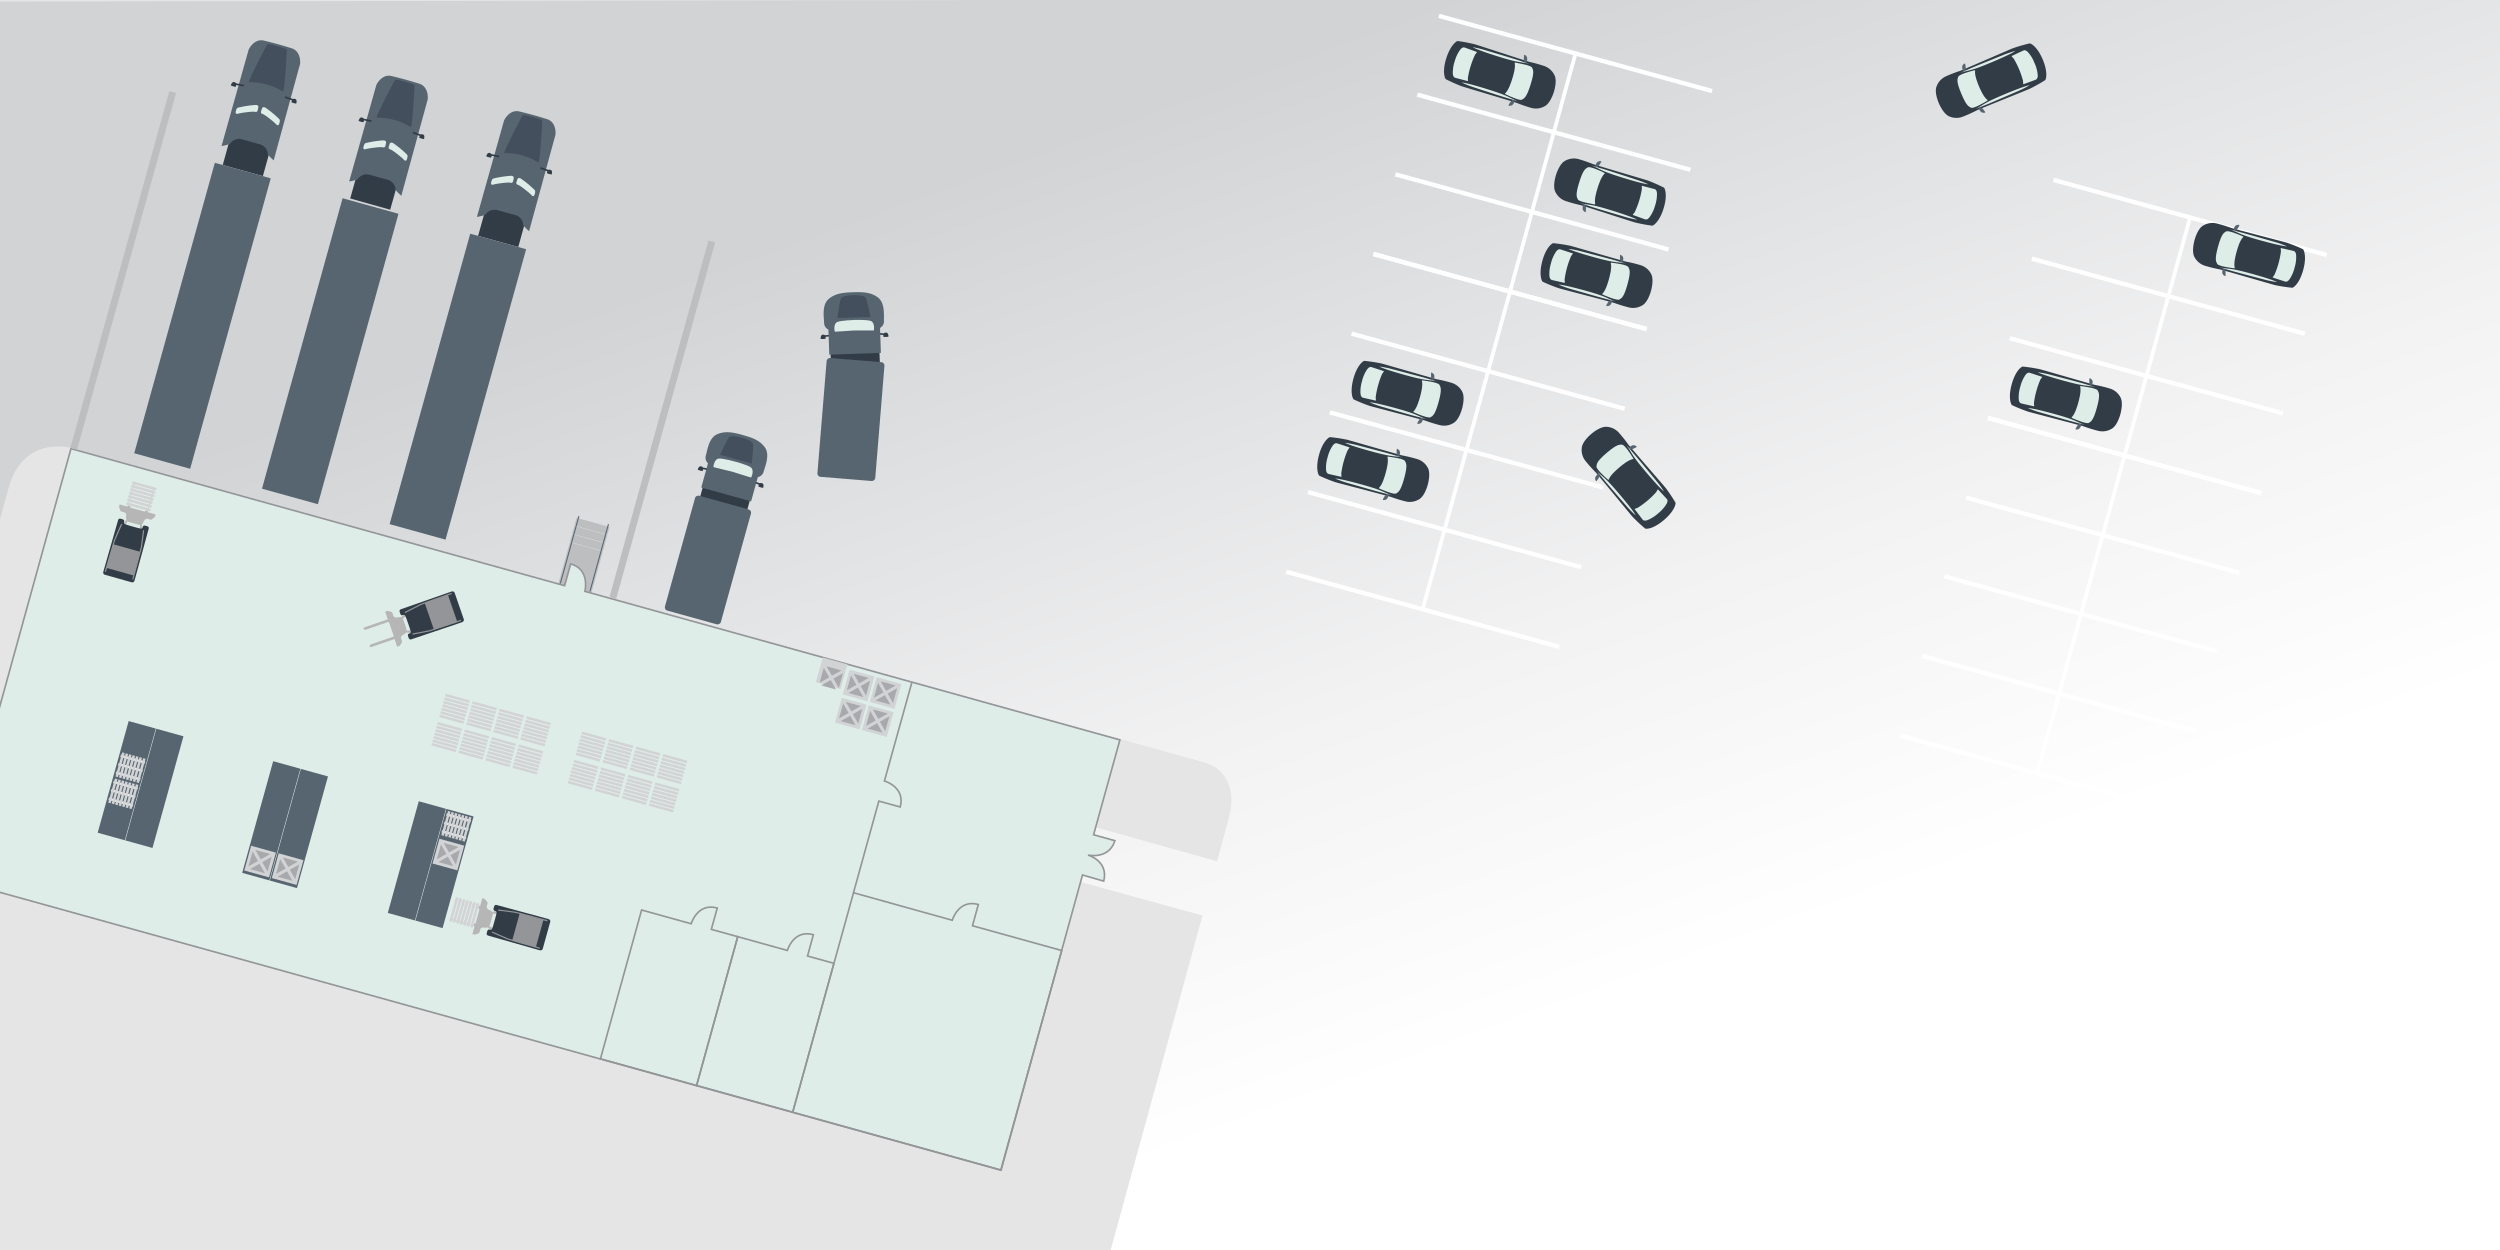 <svg xmlns="http://www.w3.org/2000/svg" xmlns:xlink="http://www.w3.org/1999/xlink" viewBox="0 0 1000 500"><defs><style>.cls-1{fill:#e5e5e5;}.cls-2{fill:url(#linear-gradient);}.cls-3{fill:#bcbec0;}.cls-4,.cls-9{fill:#deede7;}.cls-12,.cls-14,.cls-4{stroke:#939598;}.cls-12,.cls-14,.cls-16,.cls-17,.cls-18,.cls-4{stroke-miterlimit:10;}.cls-14,.cls-4{stroke-width:0.66px;}.cls-5{fill:#e6e7e8;}.cls-6{fill:#d1d3d4;}.cls-7{fill:#323c47;}.cls-8{fill:#576571;}.cls-10{fill:#434f5c;}.cls-11{fill:#b6b6b6;}.cls-12,.cls-14,.cls-16,.cls-17,.cls-18{fill:none;}.cls-12,.cls-16,.cls-17{stroke-linecap:round;}.cls-12{stroke-width:0.48px;}.cls-13{fill:#939598;}.cls-15{fill:#a7a9ac;}.cls-16{stroke:#576571;stroke-width:0.43px;}.cls-17,.cls-18{stroke:#fff;}.cls-17{stroke-width:1.52px;}.cls-18{stroke-width:1.73px;}</style><linearGradient id="linear-gradient" x1="352.27" y1="-131.12" x2="636.43" y2="649.61" gradientUnits="userSpaceOnUse"><stop offset="0.24" stop-color="#d1d3d4"/><stop offset="0.54" stop-color="#f2f2f3"/><stop offset="0.72" stop-color="#fff"/></linearGradient></defs><title>industrial-panel-1_Industrial - Panel 1</title><g id="Industrial_-_Panel_3" data-name="Industrial - Panel 3"><rect class="cls-1" x="-1.66" y="-1.03" width="1001.66" height="501.03"/></g><g id="Industrial_-_Panel_1" data-name="Industrial - Panel 1"><path class="cls-2" d="M-9.81.66,1020-1V510H441.51S475.46,386.72,481,366.22l-49-13.48,6.07-21.88,48.78,13.65c.45-1.64,3.2-12,4.81-17.77,2.69-9.71-.48-19.16-9.9-21.77L28.7,179.22c-3-.85-19.84-3.7-25.2,15.76-12,43.65-41.64,150.35-41.64,150.35l-62.93-17.47Z"/><rect class="cls-3" x="223.57" y="220.19" width="17.3" height="13.74" transform="translate(513.12 64.03) rotate(105.51)"/><rect class="cls-3" x="233.37" y="210.15" width="3.23" height="13.74" transform="translate(506.95 48.65) rotate(105.51)"/><rect class="cls-3" x="234.26" y="206.89" width="3.23" height="13.74" transform="translate(504.94 43.65) rotate(105.51)"/><rect class="cls-3" x="235.16" y="203.63" width="3.23" height="13.74" transform="translate(502.94 38.66) rotate(105.51)"/><path class="cls-4" d="M28.39,179.46l197.45,54.81,2.42-8.72c7.9,2.19,5.7,11,5.7,11l214,59.41-10.53,37.95,8.53,2.37c-2.42,7.68-10.78,5.74-10.78,5.74s8.36,2.34,6.31,10.42L433,350,400.41,468.09-19.18,351.62Z"/><rect class="cls-5" x="268.29" y="302.68" width="1.01" height="10.03" transform="translate(445.5 676.07) rotate(-164.49)"/><rect class="cls-5" x="271.67" y="303.62" width="1.01" height="10.03" transform="translate(451.88 678.81) rotate(-164.49)"/><rect class="cls-5" x="264.91" y="301.74" width="1.01" height="10.03" transform="translate(439.11 673.33) rotate(-164.49)"/><rect class="cls-6" x="267.13" y="306.84" width="1.01" height="10.03" transform="translate(-104.43 486.33) rotate(-74.49)"/><rect class="cls-6" x="267.52" y="305.45" width="1.01" height="10.03" transform="translate(-102.82 485.69) rotate(-74.49)"/><rect class="cls-6" x="267.9" y="304.07" width="1.01" height="10.03" transform="translate(-101.2 485.04) rotate(-74.49)"/><rect class="cls-6" x="268.29" y="302.68" width="1.01" height="10.03" transform="translate(-99.58 484.4) rotate(-74.49)"/><rect class="cls-6" x="268.67" y="301.3" width="1.01" height="10.03" transform="translate(-97.97 483.75) rotate(-74.49)"/><rect class="cls-6" x="269.06" y="299.91" width="1.01" height="10.03" transform="translate(-96.35 483.11) rotate(-74.49)"/><rect class="cls-6" x="269.46" y="298.47" width="1.01" height="10.03" transform="translate(-94.67 482.44) rotate(-74.49)"/><rect class="cls-5" x="257.48" y="299.68" width="1.01" height="10.03" transform="translate(425.08 667.29) rotate(-164.49)"/><rect class="cls-5" x="260.86" y="300.62" width="1.01" height="10.03" transform="translate(431.47 670.04) rotate(-164.49)"/><rect class="cls-5" x="254.1" y="298.74" width="1.01" height="10.03" transform="translate(418.7 664.55) rotate(-164.49)"/><rect class="cls-6" x="256.33" y="303.84" width="1.01" height="10.03" transform="translate(-109.46 473.72) rotate(-74.49)"/><rect class="cls-6" x="256.71" y="302.45" width="1.01" height="10.03" transform="translate(-107.84 473.08) rotate(-74.49)"/><rect class="cls-6" x="257.1" y="301.07" width="1.01" height="10.03" transform="translate(-106.23 472.43) rotate(-74.49)"/><rect class="cls-6" x="257.48" y="299.68" width="1.01" height="10.03" transform="translate(-104.61 471.79) rotate(-74.49)"/><rect class="cls-6" x="257.87" y="298.3" width="1.01" height="10.03" transform="translate(-102.99 471.15) rotate(-74.49)"/><rect class="cls-6" x="258.25" y="296.91" width="1.01" height="10.03" transform="translate(-101.37 470.5) rotate(-74.49)"/><rect class="cls-6" x="258.65" y="295.47" width="1.01" height="10.03" transform="translate(-99.69 469.83) rotate(-74.49)"/><rect class="cls-5" x="246.68" y="296.68" width="1.01" height="10.03" transform="matrix(-0.96, -0.27, 0.27, -0.96, 404.67, 658.51)"/><rect class="cls-5" x="250.06" y="297.62" width="1.01" height="10.03" transform="translate(411.05 661.26) rotate(-164.49)"/><rect class="cls-5" x="243.3" y="295.75" width="1.01" height="10.03" transform="translate(398.29 655.77) rotate(-164.49)"/><rect class="cls-6" x="245.53" y="300.84" width="1.01" height="10.03" transform="translate(-114.48 461.12) rotate(-74.49)"/><rect class="cls-6" x="245.91" y="299.45" width="1.01" height="10.03" transform="translate(-112.87 460.47) rotate(-74.49)"/><rect class="cls-6" x="246.29" y="298.07" width="1.01" height="10.03" transform="translate(-111.25 459.83) rotate(-74.49)"/><rect class="cls-6" x="246.68" y="296.68" width="1.01" height="10.03" transform="translate(-109.63 459.18) rotate(-74.49)"/><rect class="cls-6" x="247.06" y="295.3" width="1.01" height="10.03" transform="translate(-108.02 458.54) rotate(-74.49)"/><rect class="cls-6" x="247.45" y="293.91" width="1.01" height="10.03" transform="translate(-106.4 457.89) rotate(-74.49)"/><rect class="cls-6" x="247.85" y="292.47" width="1.01" height="10.03" transform="translate(-104.72 457.22) rotate(-74.49)"/><rect class="cls-5" x="235.88" y="293.68" width="1.01" height="10.03" transform="matrix(-0.96, -0.27, 0.27, -0.96, 384.26, 649.74)"/><rect class="cls-5" x="239.25" y="294.62" width="1.01" height="10.03" transform="translate(390.64 652.48) rotate(-164.49)"/><rect class="cls-5" x="232.5" y="292.75" width="1.01" height="10.03" transform="translate(377.88 646.99) rotate(-164.49)"/><rect class="cls-6" x="234.72" y="297.84" width="1.01" height="10.03" transform="translate(-119.51 448.51) rotate(-74.49)"/><rect class="cls-6" x="235.11" y="296.46" width="1.01" height="10.03" transform="translate(-117.89 447.86) rotate(-74.49)"/><rect class="cls-6" x="235.49" y="295.07" width="1.01" height="10.03" transform="translate(-116.27 447.22) rotate(-74.49)"/><rect class="cls-6" x="235.88" y="293.68" width="1.01" height="10.03" transform="translate(-114.66 446.58) rotate(-74.49)"/><rect class="cls-6" x="236.26" y="292.3" width="1.01" height="10.03" transform="translate(-113.04 445.93) rotate(-74.49)"/><rect class="cls-6" x="236.64" y="290.91" width="1.01" height="10.03" transform="translate(-111.42 445.29) rotate(-74.49)"/><rect class="cls-6" x="237.04" y="289.47" width="1.01" height="10.03" transform="translate(-109.74 444.62) rotate(-74.49)"/><rect class="cls-5" x="265.15" y="314" width="1.01" height="10.03" transform="matrix(-0.96, -0.27, 0.27, -0.96, 436.3, 697.45)"/><rect class="cls-5" x="268.52" y="314.94" width="1.01" height="10.03" transform="translate(442.68 700.2) rotate(-164.49)"/><rect class="cls-5" x="261.77" y="313.06" width="1.01" height="10.03" transform="translate(429.92 694.71) rotate(-164.49)"/><rect class="cls-6" x="263.99" y="318.16" width="1.01" height="10.03" transform="translate(-117.64 491.59) rotate(-74.49)"/><rect class="cls-6" x="264.38" y="316.77" width="1.01" height="10.03" transform="translate(-116.02 490.95) rotate(-74.49)"/><rect class="cls-6" x="264.76" y="315.38" width="1.01" height="10.03" transform="translate(-114.41 490.31) rotate(-74.49)"/><rect class="cls-6" x="265.15" y="314" width="1.01" height="10.03" transform="translate(-112.79 489.66) rotate(-74.49)"/><rect class="cls-6" x="265.53" y="312.61" width="1.01" height="10.03" transform="translate(-111.17 489.02) rotate(-74.49)"/><rect class="cls-6" x="265.91" y="311.23" width="1.01" height="10.03" transform="translate(-109.56 488.37) rotate(-74.49)"/><rect class="cls-6" x="266.31" y="309.79" width="1.01" height="10.03" transform="translate(-107.88 487.7) rotate(-74.49)"/><rect class="cls-5" x="254.34" y="311" width="1.01" height="10.03" transform="translate(415.89 688.68) rotate(-164.49)"/><rect class="cls-5" x="257.72" y="311.94" width="1.01" height="10.03" transform="translate(422.27 691.42) rotate(-164.49)"/><rect class="cls-5" x="250.96" y="310.06" width="1.01" height="10.03" transform="translate(409.5 685.93) rotate(-164.49)"/><rect class="cls-6" x="253.19" y="315.16" width="1.01" height="10.03" transform="translate(-122.67 478.99) rotate(-74.49)"/><rect class="cls-6" x="253.57" y="313.77" width="1.01" height="10.03" transform="translate(-121.05 478.34) rotate(-74.49)"/><rect class="cls-6" x="253.96" y="312.39" width="1.01" height="10.03" transform="translate(-119.43 477.7) rotate(-74.49)"/><rect class="cls-6" x="254.34" y="311" width="1.01" height="10.03" transform="translate(-117.82 477.05) rotate(-74.49)"/><rect class="cls-6" x="254.73" y="309.62" width="1.01" height="10.03" transform="translate(-116.2 476.41) rotate(-74.49)"/><rect class="cls-6" x="255.11" y="308.23" width="1.01" height="10.03" transform="translate(-114.58 475.77) rotate(-74.49)"/><rect class="cls-6" x="255.51" y="306.79" width="1.01" height="10.03" transform="translate(-112.9 475.1) rotate(-74.49)"/><rect class="cls-5" x="243.54" y="308" width="1.01" height="10.03" transform="translate(395.47 679.9) rotate(-164.49)"/><rect class="cls-5" x="246.92" y="308.94" width="1.01" height="10.03" transform="translate(401.86 682.64) rotate(-164.49)"/><rect class="cls-5" x="240.16" y="307.06" width="1.01" height="10.03" transform="translate(389.09 677.15) rotate(-164.49)"/><rect class="cls-6" x="242.38" y="312.16" width="1.01" height="10.03" transform="translate(-127.69 466.38) rotate(-74.49)"/><rect class="cls-6" x="242.77" y="310.77" width="1.01" height="10.03" transform="translate(-126.07 465.74) rotate(-74.49)"/><rect class="cls-6" x="243.15" y="309.39" width="1.01" height="10.03" transform="translate(-124.46 465.09) rotate(-74.49)"/><rect class="cls-6" x="243.54" y="308" width="1.01" height="10.03" transform="translate(-122.84 464.45) rotate(-74.49)"/><rect class="cls-6" x="243.92" y="306.62" width="1.01" height="10.03" transform="translate(-121.22 463.8) rotate(-74.49)"/><rect class="cls-6" x="244.31" y="305.23" width="1.01" height="10.03" transform="translate(-119.61 463.16) rotate(-74.49)"/><rect class="cls-6" x="244.71" y="303.79" width="1.01" height="10.03" transform="translate(-117.93 462.49) rotate(-74.49)"/><rect class="cls-5" x="232.73" y="305" width="1.01" height="10.03" transform="translate(375.06 671.12) rotate(-164.49)"/><rect class="cls-5" x="236.11" y="305.94" width="1.01" height="10.03" transform="translate(381.45 673.86) rotate(-164.49)"/><rect class="cls-5" x="229.36" y="304.07" width="1.01" height="10.03" transform="translate(368.68 668.38) rotate(-164.49)"/><rect class="cls-6" x="231.58" y="309.16" width="1.01" height="10.03" transform="translate(-132.72 453.77) rotate(-74.49)"/><rect class="cls-6" x="231.96" y="307.77" width="1.01" height="10.03" transform="translate(-131.1 453.13) rotate(-74.49)"/><rect class="cls-6" x="232.35" y="306.39" width="1.01" height="10.03" transform="translate(-129.48 452.48) rotate(-74.49)"/><rect class="cls-6" x="232.73" y="305" width="1.01" height="10.03" transform="translate(-127.87 451.84) rotate(-74.49)"/><rect class="cls-6" x="233.12" y="303.62" width="1.01" height="10.03" transform="translate(-126.25 451.2) rotate(-74.49)"/><rect class="cls-6" x="233.5" y="302.23" width="1.01" height="10.03" transform="translate(-124.63 450.55) rotate(-74.49)"/><rect class="cls-6" x="233.9" y="300.79" width="1.01" height="10.03" transform="translate(-122.95 449.88) rotate(-74.49)"/><rect class="cls-5" x="213.74" y="287.54" width="1.01" height="10.03" transform="matrix(-0.96, -0.27, 0.27, -0.96, 342.44, 631.75)"/><rect class="cls-5" x="217.12" y="288.48" width="1.01" height="10.03" transform="translate(348.82 634.5) rotate(-164.49)"/><rect class="cls-5" x="210.36" y="286.6" width="1.01" height="10.03" transform="translate(336.06 629.01) rotate(-164.49)"/><rect class="cls-6" x="212.59" y="291.7" width="1.01" height="10.03" transform="translate(-129.8 422.68) rotate(-74.49)"/><rect class="cls-6" x="212.97" y="290.31" width="1.01" height="10.03" transform="translate(-128.19 422.04) rotate(-74.49)"/><rect class="cls-6" x="213.36" y="288.93" width="1.01" height="10.03" transform="translate(-126.57 421.39) rotate(-74.49)"/><rect class="cls-6" x="213.74" y="287.54" width="1.01" height="10.03" transform="translate(-124.95 420.75) rotate(-74.49)"/><rect class="cls-6" x="214.13" y="286.15" width="1.01" height="10.03" transform="translate(-123.34 420.1) rotate(-74.49)"/><rect class="cls-6" x="214.51" y="284.77" width="1.01" height="10.03" transform="translate(-121.72 419.46) rotate(-74.49)"/><rect class="cls-6" x="214.91" y="283.33" width="1.01" height="10.03" transform="translate(-120.04 418.79) rotate(-74.49)"/><rect class="cls-5" x="202.94" y="284.54" width="1.01" height="10.03" transform="translate(322.03 622.97) rotate(-164.49)"/><rect class="cls-5" x="206.32" y="285.48" width="1.01" height="10.03" transform="translate(328.41 625.72) rotate(-164.49)"/><rect class="cls-5" x="199.56" y="283.6" width="1.01" height="10.03" transform="translate(315.64 620.23) rotate(-164.49)"/><rect class="cls-6" x="201.78" y="288.7" width="1.01" height="10.03" transform="translate(-134.83 410.07) rotate(-74.49)"/><rect class="cls-6" x="202.17" y="287.31" width="1.01" height="10.03" transform="translate(-133.21 409.43) rotate(-74.49)"/><rect class="cls-6" x="202.55" y="285.93" width="1.01" height="10.03" transform="translate(-131.59 408.78) rotate(-74.49)"/><rect class="cls-6" x="202.94" y="284.54" width="1.01" height="10.03" transform="translate(-129.98 408.14) rotate(-74.49)"/><rect class="cls-6" x="203.32" y="283.16" width="1.01" height="10.03" transform="translate(-128.36 407.5) rotate(-74.49)"/><rect class="cls-6" x="203.71" y="281.77" width="1.01" height="10.03" transform="translate(-126.74 406.85) rotate(-74.49)"/><rect class="cls-6" x="204.11" y="280.33" width="1.01" height="10.03" transform="translate(-125.06 406.18) rotate(-74.49)"/><rect class="cls-5" x="192.13" y="281.54" width="1.01" height="10.03" transform="translate(301.62 614.19) rotate(-164.49)"/><rect class="cls-5" x="195.51" y="282.48" width="1.01" height="10.03" transform="translate(308 616.94) rotate(-164.49)"/><rect class="cls-5" x="188.75" y="280.6" width="1.01" height="10.03" transform="translate(295.23 611.45) rotate(-164.49)"/><rect class="cls-6" x="190.98" y="285.7" width="1.01" height="10.03" transform="translate(-139.85 397.47) rotate(-74.49)"/><rect class="cls-6" x="191.36" y="284.31" width="1.01" height="10.03" transform="translate(-138.23 396.82) rotate(-74.49)"/><rect class="cls-6" x="191.75" y="282.93" width="1.01" height="10.03" transform="translate(-136.62 396.18) rotate(-74.49)"/><rect class="cls-6" x="192.13" y="281.54" width="1.01" height="10.03" transform="translate(-135 395.53) rotate(-74.49)"/><rect class="cls-6" x="192.52" y="280.16" width="1.01" height="10.03" transform="translate(-133.38 394.89) rotate(-74.49)"/><rect class="cls-6" x="192.9" y="278.77" width="1.01" height="10.03" transform="translate(-131.77 394.24) rotate(-74.49)"/><rect class="cls-6" x="193.3" y="277.33" width="1.01" height="10.03" transform="translate(-130.09 393.57) rotate(-74.49)"/><rect class="cls-5" x="181.33" y="278.54" width="1.01" height="10.03" transform="matrix(-0.96, -0.27, 0.27, -0.96, 281.2, 605.42)"/><rect class="cls-5" x="184.71" y="279.48" width="1.01" height="10.03" transform="translate(287.59 608.16) rotate(-164.49)"/><rect class="cls-5" x="177.95" y="277.61" width="1.01" height="10.03" transform="translate(274.82 602.67) rotate(-164.49)"/><rect class="cls-6" x="180.18" y="282.7" width="1.01" height="10.03" transform="translate(-144.88 384.86) rotate(-74.49)"/><rect class="cls-6" x="180.56" y="281.31" width="1.01" height="10.03" transform="translate(-143.26 384.21) rotate(-74.49)"/><rect class="cls-6" x="180.94" y="279.93" width="1.01" height="10.03" transform="translate(-141.64 383.57) rotate(-74.49)"/><rect class="cls-6" x="181.33" y="278.54" width="1.01" height="10.03" transform="translate(-140.03 382.93) rotate(-74.49)"/><rect class="cls-6" x="181.71" y="277.16" width="1.01" height="10.03" transform="translate(-138.41 382.28) rotate(-74.49)"/><rect class="cls-6" x="182.1" y="275.77" width="1.01" height="10.03" transform="translate(-136.79 381.64) rotate(-74.49)"/><rect class="cls-6" x="182.5" y="274.33" width="1.01" height="10.03" transform="translate(-135.11 380.97) rotate(-74.49)"/><rect class="cls-5" x="210.6" y="298.86" width="1.01" height="10.03" transform="translate(333.24 653.14) rotate(-164.49)"/><rect class="cls-5" x="213.98" y="299.8" width="1.01" height="10.03" transform="matrix(-0.96, -0.27, 0.27, -0.96, 339.63, 655.88)"/><rect class="cls-5" x="207.22" y="297.92" width="1.01" height="10.03" transform="matrix(-0.96, -0.27, 0.27, -0.96, 326.86, 650.39)"/><rect class="cls-6" x="209.45" y="303.02" width="1.01" height="10.03" transform="translate(-143.01 427.94) rotate(-74.49)"/><rect class="cls-6" x="209.83" y="301.63" width="1.01" height="10.03" transform="translate(-141.39 427.3) rotate(-74.49)"/><rect class="cls-6" x="210.21" y="300.24" width="1.01" height="10.03" transform="translate(-139.78 426.66) rotate(-74.49)"/><rect class="cls-6" x="210.6" y="298.86" width="1.01" height="10.03" transform="translate(-138.16 426.01) rotate(-74.49)"/><rect class="cls-6" x="210.98" y="297.47" width="1.01" height="10.03" transform="translate(-136.54 425.37) rotate(-74.49)"/><rect class="cls-6" x="211.37" y="296.09" width="1.01" height="10.03" transform="translate(-134.93 424.72) rotate(-74.49)"/><rect class="cls-6" x="211.77" y="294.65" width="1.01" height="10.03" transform="translate(-133.24 424.05) rotate(-74.49)"/><rect class="cls-5" x="199.8" y="295.86" width="1.01" height="10.03" transform="translate(312.83 644.36) rotate(-164.49)"/><rect class="cls-5" x="203.17" y="296.8" width="1.01" height="10.03" transform="translate(319.21 647.1) rotate(-164.49)"/><rect class="cls-5" x="196.42" y="294.92" width="1.01" height="10.03" transform="matrix(-0.96, -0.27, 0.27, -0.96, 306.45, 641.61)"/><rect class="cls-6" x="198.64" y="300.02" width="1.01" height="10.03" transform="translate(-148.03 415.34) rotate(-74.49)"/><rect class="cls-6" x="199.03" y="298.63" width="1.01" height="10.03" transform="translate(-146.42 414.69) rotate(-74.49)"/><rect class="cls-6" x="199.41" y="297.25" width="1.01" height="10.03" transform="translate(-144.8 414.05) rotate(-74.49)"/><rect class="cls-6" x="199.8" y="295.86" width="1.01" height="10.03" transform="translate(-143.18 413.4) rotate(-74.49)"/><rect class="cls-6" x="200.18" y="294.47" width="1.01" height="10.03" transform="translate(-141.57 412.76) rotate(-74.49)"/><rect class="cls-6" x="200.56" y="293.09" width="1.01" height="10.03" transform="translate(-139.95 412.11) rotate(-74.49)"/><rect class="cls-6" x="200.96" y="291.65" width="1.01" height="10.03" transform="translate(-138.27 411.44) rotate(-74.49)"/><rect class="cls-5" x="188.99" y="292.86" width="1.01" height="10.03" transform="translate(292.42 635.58) rotate(-164.49)"/><rect class="cls-5" x="192.37" y="293.8" width="1.01" height="10.03" transform="translate(298.8 638.32) rotate(-164.49)"/><rect class="cls-5" x="185.61" y="291.92" width="1.01" height="10.03" transform="translate(286.04 632.83) rotate(-164.49)"/><rect class="cls-6" x="187.84" y="297.02" width="1.01" height="10.03" transform="translate(-153.06 402.73) rotate(-74.49)"/><rect class="cls-6" x="188.22" y="295.63" width="1.01" height="10.03" transform="translate(-151.44 402.09) rotate(-74.49)"/><rect class="cls-6" x="188.61" y="294.25" width="1.01" height="10.03" transform="translate(-149.83 401.44) rotate(-74.49)"/><rect class="cls-6" x="188.99" y="292.86" width="1.01" height="10.03" transform="translate(-148.21 400.8) rotate(-74.49)"/><rect class="cls-6" x="189.38" y="291.48" width="1.01" height="10.03" transform="translate(-146.59 400.15) rotate(-74.49)"/><rect class="cls-6" x="189.76" y="290.09" width="1.01" height="10.03" transform="translate(-144.98 399.51) rotate(-74.49)"/><rect class="cls-6" x="190.16" y="288.65" width="1.01" height="10.03" transform="translate(-143.29 398.84) rotate(-74.49)"/><rect class="cls-5" x="178.19" y="289.86" width="1.01" height="10.03" transform="translate(272.01 626.8) rotate(-164.49)"/><rect class="cls-5" x="181.57" y="290.8" width="1.01" height="10.03" transform="translate(278.39 629.55) rotate(-164.49)"/><rect class="cls-5" x="174.81" y="288.92" width="1.01" height="10.03" transform="translate(265.62 624.06) rotate(-164.49)"/><rect class="cls-6" x="177.03" y="294.02" width="1.01" height="10.03" transform="translate(-158.08 390.12) rotate(-74.49)"/><rect class="cls-6" x="177.42" y="292.63" width="1.01" height="10.03" transform="translate(-156.47 389.48) rotate(-74.49)"/><rect class="cls-6" x="177.8" y="291.25" width="1.01" height="10.03" transform="translate(-154.85 388.83) rotate(-74.49)"/><rect class="cls-6" x="178.19" y="289.86" width="1.01" height="10.03" transform="translate(-153.23 388.19) rotate(-74.49)"/><rect class="cls-6" x="178.57" y="288.48" width="1.01" height="10.03" transform="translate(-151.62 387.55) rotate(-74.49)"/><rect class="cls-6" x="178.96" y="287.09" width="1.01" height="10.03" transform="translate(-150 386.9) rotate(-74.49)"/><rect class="cls-6" x="179.36" y="285.65" width="1.01" height="10.03" transform="translate(-148.32 386.23) rotate(-74.49)"/><rect class="cls-7" x="91.91" y="53.05" width="14.2" height="16.66" transform="translate(184.64 -17.61) rotate(105.51)"/><path class="cls-8" d="M96.71,55.7a4.37,4.37,0,0,0-4.77,1.89,19.55,19.55,0,0,1-3.33.83L99.42,20c.16-.58,2.37-4.66,6.14-3.76s7.41,1.91,11.11,3.08,3.49,5.81,3.32,6.39l-10.54,38.5.12,0a19.55,19.55,0,0,1-2.43-2.43A4.37,4.37,0,0,0,104,57.73Z"/><path class="cls-9" d="M104.63,43.89c-.18.56-.61,1.41.39,1.69s4.77,3.39,5.23,3.92,1.13,1.13,1.51-.25.12-1.45-.6-2.13a39.45,39.45,0,0,0-5-4.06C105,42.43,104.77,43.43,104.63,43.89Z"/><path class="cls-10" d="M106.67,33.79c-4.44-1.23-7.12-.75-7.11-1,.09-1.41,7.16-14.95,7.47-15.12s3.09.58,3.9.8,3.58,1,3.75,1.32-.75,15.55-1.4,16.81C113.16,36.82,111.11,35,106.67,33.79Z"/><path class="cls-9" d="M103.22,43.5c-.14.57-.2,1.52-1.2,1.24s-5.83.45-6.5.66-1.55.39-1.17-1S95,43.11,96,42.89a39.45,39.45,0,0,1,6.35-.91C103.69,42.07,103.33,43,103.22,43.5Z"/><rect class="cls-8" x="20.71" y="114.7" width="120.56" height="23.21" transform="translate(224.36 82.05) rotate(105.51)"/><path class="cls-7" d="M118.5,41.45c.31-1.12.09-1.71-.46-1.86a1.38,1.38,0,0,0-.91,0l-3-1.11-.19.69,2.84,1a2.17,2.17,0,0,0-.17.76A7.65,7.65,0,0,0,118.5,41.45Z"/><path class="cls-7" d="M92.34,34.19c.31-1.12.81-1.51,1.36-1.36a1.38,1.38,0,0,1,.77.49l3.16.6-.19.69L94.49,34a2.17,2.17,0,0,1-.25.74A7.65,7.65,0,0,1,92.34,34.19Z"/><rect class="cls-7" x="143" y="67.23" width="14.2" height="16.66" transform="matrix(-0.27, 0.96, -0.96, -0.27, 263.06, -48.87)"/><path class="cls-8" d="M147.8,69.88A4.37,4.37,0,0,0,143,71.77a19.55,19.55,0,0,1-3.33.83l10.81-38.43c.16-.58,2.37-4.66,6.14-3.76s7.41,1.91,11.11,3.08,3.49,5.81,3.32,6.39l-10.54,38.5.12,0A19.55,19.55,0,0,1,158.24,76a4.37,4.37,0,0,0-3.12-4.08Z"/><path class="cls-9" d="M155.72,58.07c-.18.56-.61,1.41.39,1.69s4.77,3.39,5.23,3.92,1.13,1.13,1.51-.25.12-1.45-.6-2.13a39.45,39.45,0,0,0-5-4.06C156,56.61,155.86,57.61,155.72,58.07Z"/><path class="cls-10" d="M157.76,48c-4.44-1.23-7.12-.75-7.11-1,.09-1.41,7.16-14.95,7.47-15.12s3.09.58,3.9.8,3.58,1,3.75,1.32-.75,15.55-1.4,16.81C164.26,51,162.21,49.2,157.76,48Z"/><path class="cls-9" d="M154.31,57.68c-.14.57-.2,1.52-1.2,1.24s-5.83.45-6.5.66-1.55.39-1.17-1,.64-1.3,1.61-1.52a39.45,39.45,0,0,1,6.35-.91C154.78,56.26,154.42,57.21,154.31,57.68Z"/><rect class="cls-8" x="71.8" y="128.88" width="120.56" height="23.21" transform="translate(302.78 50.79) rotate(105.51)"/><path class="cls-7" d="M169.6,55.63c.31-1.12.09-1.71-.46-1.86a1.38,1.38,0,0,0-.91,0l-3-1.11-.19.69,2.84,1a2.17,2.17,0,0,0-.17.76A7.65,7.65,0,0,0,169.6,55.63Z"/><path class="cls-7" d="M143.43,48.37c.31-1.12.81-1.51,1.36-1.36a1.38,1.38,0,0,1,.77.49l3.16.6-.19.69-2.94-.63a2.17,2.17,0,0,1-.25.74A7.65,7.65,0,0,1,143.43,48.37Z"/><rect class="cls-7" x="194.07" y="81.41" width="14.2" height="16.66" transform="translate(341.44 -80.11) rotate(105.51)"/><path class="cls-8" d="M198.87,84.05a4.37,4.37,0,0,0-4.77,1.89,19.55,19.55,0,0,1-3.33.83l10.81-38.43c.16-.58,2.37-4.66,6.14-3.76s7.41,1.91,11.11,3.08,3.49,5.81,3.32,6.39l-10.54,38.5.12,0a19.55,19.55,0,0,1-2.43-2.43,4.37,4.37,0,0,0-3.12-4.08Z"/><path class="cls-9" d="M206.78,72.24c-.18.56-.61,1.41.39,1.69s4.77,3.39,5.23,3.92,1.13,1.13,1.51-.25.12-1.45-.6-2.13a39.45,39.45,0,0,0-5-4.06C207.12,70.78,206.93,71.78,206.78,72.24Z"/><path class="cls-10" d="M208.83,62.14c-4.44-1.23-7.12-.75-7.11-1,.09-1.41,7.16-14.95,7.47-15.12s3.09.58,3.9.8,3.58,1,3.75,1.32-.75,15.55-1.4,16.81C215.32,65.17,213.27,63.38,208.83,62.14Z"/><path class="cls-9" d="M205.38,71.85c-.14.57-.2,1.52-1.2,1.24s-5.83.45-6.5.66-1.55.39-1.17-1,.64-1.3,1.61-1.52a39.45,39.45,0,0,1,6.35-.91C205.85,70.43,205.49,71.38,205.38,71.85Z"/><rect class="cls-8" x="122.87" y="143.06" width="120.56" height="23.21" transform="translate(381.16 19.55) rotate(105.51)"/><path class="cls-7" d="M220.66,69.8c.31-1.12.09-1.71-.46-1.86a1.38,1.38,0,0,0-.91,0l-3-1.11-.19.69,2.84,1a2.17,2.17,0,0,0-.17.76A7.65,7.65,0,0,0,220.66,69.8Z"/><path class="cls-7" d="M194.5,62.54c.31-1.12.81-1.51,1.36-1.36a1.38,1.38,0,0,1,.77.49l3.16.6-.19.69-2.94-.63a2.17,2.17,0,0,1-.25.74A7.65,7.65,0,0,1,194.5,62.54Z"/><rect class="cls-8" x="113.95" y="308.21" width="11.28" height="46.36" transform="translate(146.18 682.7) rotate(-164.49)"/><rect class="cls-8" x="102.89" y="305.14" width="11.28" height="46.36" transform="translate(125.29 673.71) rotate(-164.49)"/><rect class="cls-8" x="56.14" y="292.17" width="11.28" height="46.36" transform="translate(36.96 635.73) rotate(-164.49)"/><rect class="cls-8" x="45.08" y="289.1" width="11.28" height="46.36" transform="translate(16.07 626.74) rotate(-164.49)"/><rect class="cls-5" x="48.77" y="312.49" width="1.01" height="10.03" transform="translate(-269.84 280.06) rotate(-74.49)"/><rect class="cls-5" x="47.83" y="315.86" width="1.01" height="10.03" transform="translate(-273.78 281.63) rotate(-74.49)"/><rect class="cls-5" x="49.7" y="309.11" width="1.01" height="10.03" transform="translate(-265.9 278.49) rotate(-74.49)"/><rect class="cls-6" x="44.61" y="311.33" width="1.01" height="10.03" transform="translate(86.25 -0.54) rotate(15.51)"/><rect class="cls-6" x="46" y="311.72" width="1.01" height="10.03" transform="translate(86.41 -0.9) rotate(15.51)"/><rect class="cls-6" x="47.38" y="312.1" width="1.01" height="10.03" transform="translate(86.56 -1.25) rotate(15.51)"/><rect class="cls-6" x="48.77" y="312.49" width="1.01" height="10.03" transform="translate(86.71 -1.61) rotate(15.51)"/><rect class="cls-6" x="50.15" y="312.87" width="1.01" height="10.03" transform="translate(86.87 -1.97) rotate(15.51)"/><rect class="cls-6" x="51.54" y="313.25" width="1.01" height="10.03" transform="translate(87.02 -2.32) rotate(15.51)"/><rect class="cls-6" x="52.98" y="313.65" width="1.01" height="10.03" transform="translate(87.18 -2.7) rotate(15.51)"/><rect class="cls-5" x="51.67" y="302.04" width="1.01" height="10.03" transform="translate(-257.65 275.2) rotate(-74.49)"/><rect class="cls-5" x="50.73" y="305.42" width="1.01" height="10.03" transform="translate(-261.59 276.77) rotate(-74.49)"/><rect class="cls-5" x="52.6" y="298.66" width="1.01" height="10.03" transform="translate(-253.71 273.63) rotate(-74.49)"/><rect class="cls-6" x="47.51" y="300.89" width="1.01" height="10.03" transform="translate(83.57 -1.7) rotate(15.51)"/><rect class="cls-6" x="48.89" y="301.27" width="1.01" height="10.03" transform="translate(83.72 -2.05) rotate(15.51)"/><rect class="cls-6" x="50.28" y="301.66" width="1.01" height="10.03" transform="translate(83.87 -2.41) rotate(15.51)"/><rect class="cls-6" x="51.67" y="302.04" width="1.01" height="10.03" transform="translate(84.03 -2.77) rotate(15.51)"/><rect class="cls-6" x="53.05" y="302.43" width="1.01" height="10.03" transform="translate(84.18 -3.12) rotate(15.51)"/><rect class="cls-6" x="54.44" y="302.81" width="1.01" height="10.03" transform="translate(84.33 -3.48) rotate(15.51)"/><rect class="cls-6" x="55.88" y="303.21" width="1.01" height="10.03" transform="translate(84.49 -3.85) rotate(15.51)"/><path class="cls-11" d="M162,249.83l-.91-2.52,1.22-.63a6.83,6.83,0,0,0-.48-.88,6.57,6.57,0,0,0-1.26,1c-.16.3-.28,0-.67.06a13.63,13.63,0,0,0-1.4.18,2.77,2.77,0,0,1-1.07-.47,12.7,12.7,0,0,0-.57-1.65,12.17,12.17,0,0,0-1.78-.56c-.14.06-1,.22-1,.33s1,2.9,1,3-.28.15-.47.21l-8.74,3a1.44,1.44,0,0,0-.55.64,2.9,2.9,0,0,0,.85.38l9-3.1a.35.35,0,0,1,.49.23l.89,2.59.89,2.59a.35.35,0,0,1-.24.48l-9,3.1a2.9,2.9,0,0,0-.44.82,1.44,1.44,0,0,0,.83.16l8.74-3c.19-.06.45-.21.5-.12s1,2.9,1,3,.82-.29,1-.33a12.17,12.17,0,0,0,1.05-1.54,12.7,12.7,0,0,0-.57-1.65,2.77,2.77,0,0,1,.56-1,13.63,13.63,0,0,0,1.22-.73c.32-.22.25-.51.56-.37a6.57,6.57,0,0,0,1.63,0,6.83,6.83,0,0,0-.16-1l-1.35.25Z"/><path class="cls-7" d="M163.26,249.41c-1.1-3.2-1.22-3.68-2-3.4s-1,0-1.29-.92-.22-1.19.54-1.45l20-7c.78-.27,1.2.06,1.38.57l1.8,5.2,1.8,5.2c.18.52.05,1-.73,1.3l-20.08,6.78c-.77.26-1,.08-1.32-.81s-.34-1.25.45-1.52S164.37,252.61,163.26,249.41Z"/><path class="cls-12" d="M184.2,248.21s-11.53,3.91-12.46,4.13-6.58,1.26-6.58,1.26"/><path class="cls-12" d="M180.48,237.44s-11.49,4-12.36,4.43-6,3.07-6,3.07"/><rect class="cls-13" x="171.45" y="239.3" width="9.84" height="11.29" transform="translate(422.98 418.98) rotate(160.97)"/><path class="cls-11" d="M53.49,209.34l2.59.69-.17,1.36a6.83,6.83,0,0,0,1,.11,6.57,6.57,0,0,0-.13-1.62c-.16-.3.14-.25.34-.58a13.63,13.63,0,0,0,.65-1.26,2.77,2.77,0,0,1,1-.61,12.7,12.7,0,0,0,1.68.47,12.17,12.17,0,0,0,1.47-1.14c0-.15.39-.94.28-1s-3-.82-3.06-.86,0-.31.09-.5l2.49-8.9a1.44,1.44,0,0,0-.21-.82,2.9,2.9,0,0,0-.79.49l-2.56,9.14a.35.35,0,0,1-.47.27L55,203.84l-2.64-.74a.35.35,0,0,1-.26-.47l2.56-9.14a2.9,2.9,0,0,0-.42-.83,1.44,1.44,0,0,0-.61.59l-2.49,8.9c-.05.19-.08.49-.18.48s-2.95-.83-3.06-.86-.23.84-.28,1a12.17,12.17,0,0,0,.66,1.74A12.7,12.7,0,0,0,50,205a2.77,2.77,0,0,1,.53,1,13.63,13.63,0,0,0-.1,1.41c0,.39.27.5,0,.67a6.57,6.57,0,0,0-1,1.32,6.83,6.83,0,0,0,.9.43l.56-1.25Z"/><path class="cls-7" d="M53.12,210.63c3.26.91,3.72,1.09,3.94.29s.59-.8,1.49-.54,1.11.49.89,1.27-5.36,19.64-5.59,20.44-.73,1-1.26.81l-5.3-1.49L42,229.92c-.53-.15-.88-.54-.65-1.34S47,209,47.19,208.21s.51-.88,1.42-.63,1.22.43,1,1.24S49.86,209.71,53.12,210.63Z"/><path class="cls-12" d="M42.18,228.52s3.35-11.7,3.7-12.6,2.71-6.12,2.71-6.12"/><path class="cls-12" d="M53.16,231.59s3.22-11.74,3.39-12.68.87-6.64.87-6.64"/><rect class="cls-13" x="44.41" y="218.3" width="9.84" height="11.29" transform="translate(-179.62 210.99) rotate(-74.34)"/><rect class="cls-5" x="56.03" y="193.48" width="1.01" height="10.03" transform="translate(55.68 -7.89) rotate(15.66)"/><rect class="cls-5" x="52.65" y="192.54" width="1.01" height="10.03" transform="translate(55.3 -7.02) rotate(15.66)"/><rect class="cls-5" x="59.4" y="194.43" width="1.01" height="10.03" transform="translate(56.06 -8.77) rotate(15.66)"/><rect class="cls-6" x="57.19" y="189.33" width="1.01" height="10.03" transform="translate(260.4 191.25) rotate(105.66)"/><rect class="cls-6" x="56.8" y="190.72" width="1.01" height="10.03" transform="translate(261.24 193.38) rotate(105.66)"/><rect class="cls-6" x="56.42" y="192.1" width="1.01" height="10.03" transform="translate(262.08 195.51) rotate(105.66)"/><rect class="cls-6" x="56.03" y="193.48" width="1.01" height="10.03" transform="translate(262.92 197.64) rotate(105.66)"/><rect class="cls-6" x="55.64" y="194.87" width="1.01" height="10.03" transform="translate(263.76 199.77) rotate(105.66)"/><rect class="cls-6" x="55.25" y="196.25" width="1.01" height="10.03" transform="translate(264.6 201.9) rotate(105.66)"/><rect class="cls-6" x="54.85" y="197.69" width="1.01" height="10.03" transform="translate(265.48 204.12) rotate(105.66)"/><path class="cls-14" d="M295.09,374.67l19.84,5.51s2.45-8.52,10.42-6.31L323,382.41l10.57,2.93-16.48,59.52-38.45-10.67Z"/><path class="cls-14" d="M256.64,364l19.84,5.51s2.45-8.52,10.42-6.31l-2.37,8.55,10.57,2.93-16.48,59.52-38.45-10.67Z"/><path class="cls-14" d="M341.4,357.1l39.51,11s2.45-8.52,10.42-6.31L389,370.31l35.69,9.91L400.33,468l-83.25-23.11Z"/><path class="cls-14" d="M364.77,272.87l-11,39.51s8.52,2.45,6.31,10.42l-8.55-2.37L341.39,357.1"/><path class="cls-7" d="M305.26,195.15c.31-1.12.09-1.71-.46-1.86a1.38,1.38,0,0,0-.91,0l-3-1.11-.19.69,2.84,1a2.17,2.17,0,0,0-.17.76A7.65,7.65,0,0,0,305.26,195.15Z"/><path class="cls-7" d="M279.1,187.89c.31-1.12.81-1.51,1.36-1.36a1.38,1.38,0,0,1,.77.49l3.16.6-.19.69-2.94-.63a2.17,2.17,0,0,1-.25.74A7.65,7.65,0,0,1,279.1,187.89Z"/><rect class="cls-7" x="280.35" y="194.03" width="19.56" height="9.76" transform="translate(63.77 -70.35) rotate(15.51)"/><rect class="cls-8" x="259.32" y="212.38" width="47.69" height="23.21" rx="1.31" ry="1.31" transform="translate(574.73 11.05) rotate(105.51)"/><path class="cls-8" d="M297.09,174c-3.85-1.07-7-1.73-10.28-.28s-3.9,6.44-4.45,8.45a3,3,0,0,0,.84,3.15L280.5,195l10,2.77-.06,0,10,2.77,2.69-9.69a3,3,0,0,0,2.34-2.26c.56-2,2.57-6.62.54-9.54s-5.1-4-9-5.06"/><path class="cls-9" d="M294.07,184.66c.61.17-5-1.45-6.67-1.22s-2.13,3.3-2,3.41,6.41,1.53,7.57,1.85,7.28,2.35,7.44,2.32,1.38-2.87,0-4S293.47,184.49,294.07,184.66Z"/><path class="cls-10" d="M294.35,183.69,288,181.93s2.88-6.35,3.74-7.12,3.88,0,5,.27,4.09,1.25,4.43,2.35-.47,8-.47,8Z"/><path class="cls-7" d="M355.39,134.67c0-1.16-.43-1.66-1-1.64a1.38,1.38,0,0,0-.86.3l-3.21-.16,0,.71,3,.08a2.17,2.17,0,0,0,.07.78A7.65,7.65,0,0,0,355.39,134.67Z"/><path class="cls-7" d="M328.26,135.57c0-1.16.32-1.68.89-1.7a1.38,1.38,0,0,1,.88.24l3.19-.37,0,.71-3,.28a2.17,2.17,0,0,1,0,.78A7.65,7.65,0,0,1,328.26,135.57Z"/><rect class="cls-7" x="332.3" y="137.9" width="19.56" height="9.76" transform="translate(-4.53 11.38) rotate(-1.89)"/><path class="cls-8" d="M341.25,116.89c-4,.13-7.23.45-9.89,2.81s-1.79,7.31-1.72,9.4a3,3,0,0,0,1.74,2.75l.33,10,10.35-.34H342l10.35-.34-.33-10a3,3,0,0,0,1.56-2.86c-.07-2.09.47-7.09-2.34-9.26s-6.06-2.28-10.06-2.15"/><path class="cls-9" d="M341.58,128c.63,0-5.16.1-6.73.83s-1.05,3.78-.9,3.85,6.57-.46,7.77-.5,7.65.07,7.79,0,.46-3.15-1.15-3.78S341,128,341.58,128Z"/><path class="cls-10" d="M341.56,127l-6.59.22s.85-6.93,1.44-7.91,3.68-1.2,4.86-1.24,4.28,0,4.93.92,2,7.8,2,7.8Z"/><rect class="cls-8" x="316.53" y="156.19" width="47.69" height="23.21" rx="1.31" ry="1.31" transform="translate(535.38 -157.75) rotate(94.68)"/><rect class="cls-6" x="98.91" y="339.49" width="10.27" height="10.27" transform="translate(112.13 704.52) rotate(-164.49)"/><polygon class="cls-15" points="100.01 347.63 100.01 347.64 105.95 349.29 105.96 349.27 103.81 345.48 100.01 347.63"/><polygon class="cls-15" points="104.28 343.77 108.08 341.62 108.09 341.61 102.14 339.96 102.14 339.97 104.28 343.77"/><polygon class="cls-15" points="101.05 340.59 99.4 346.53 103.19 344.39 101.05 340.59"/><polygon class="cls-15" points="107.05 348.66 108.7 342.71 104.9 344.86 107.05 348.66"/><rect class="cls-6" x="109.94" y="342.52" width="10.27" height="10.27" transform="translate(132.97 713.42) rotate(-164.49)"/><polygon class="cls-15" points="111.04 350.66 111.03 350.67 116.98 352.32 116.98 352.31 114.84 348.51 111.04 350.66"/><polygon class="cls-15" points="115.31 346.8 119.11 344.65 119.11 344.64 113.17 342.99 113.16 343 115.31 346.8"/><polygon class="cls-15" points="112.07 343.62 110.42 349.57 114.22 347.42 112.07 343.62"/><polygon class="cls-15" points="118.07 351.69 119.72 345.75 115.93 347.89 118.07 351.69"/><rect class="cls-8" x="172.18" y="324.23" width="11.28" height="46.36" transform="translate(256.24 729.72) rotate(-164.49)"/><rect class="cls-8" x="161.12" y="321.16" width="11.28" height="46.36" transform="translate(235.35 720.74) rotate(-164.49)"/><rect class="cls-5" x="182" y="325.51" width="1.01" height="10.03" transform="translate(-184.79 417.98) rotate(-74.49)"/><rect class="cls-5" x="181.06" y="328.89" width="1.01" height="10.03" transform="translate(-188.73 419.55) rotate(-74.49)"/><rect class="cls-5" x="182.94" y="322.13" width="1.01" height="10.03" transform="translate(-180.85 416.41) rotate(-74.49)"/><rect class="cls-6" x="177.84" y="324.36" width="1.01" height="10.03" transform="translate(94.59 -35.7) rotate(15.51)"/><rect class="cls-6" x="179.23" y="324.74" width="1.01" height="10.03" transform="translate(94.74 -36.06) rotate(15.51)"/><rect class="cls-6" x="180.62" y="325.13" width="1.01" height="10.03" transform="translate(94.9 -36.42) rotate(15.51)"/><rect class="cls-6" x="182" y="325.51" width="1.01" height="10.03" transform="translate(95.05 -36.77) rotate(15.51)"/><rect class="cls-6" x="183.39" y="325.89" width="1.01" height="10.03" transform="translate(95.2 -37.13) rotate(15.51)"/><rect class="cls-6" x="184.77" y="326.28" width="1.01" height="10.03" transform="translate(95.36 -37.49) rotate(15.51)"/><rect class="cls-6" x="186.21" y="326.68" width="1.01" height="10.03" transform="translate(95.52 -37.86) rotate(15.51)"/><path class="cls-11" d="M196.53,368l.68-2.59,1.36.17a6.83,6.83,0,0,0,.1-1,6.57,6.57,0,0,0-1.62.13c-.3.16-.25-.14-.58-.33a13.63,13.63,0,0,0-1.26-.65,2.77,2.77,0,0,1-.62-1,12.7,12.7,0,0,0,.47-1.68,12.17,12.17,0,0,0-1.15-1.47c-.15,0-.94-.39-1-.27s-.81,3-.85,3.07-.31,0-.5-.09l-8.9-2.47a1.44,1.44,0,0,0-.82.22,2.9,2.9,0,0,0,.49.79l9.15,2.54a.35.35,0,0,1,.27.47l-.73,2.64-.73,2.64a.35.35,0,0,1-.47.26l-9.15-2.54a2.9,2.9,0,0,0-.83.43,1.44,1.44,0,0,0,.59.61l8.9,2.47c.19.05.49.08.48.18s-.83,2.95-.85,3.07.84.22,1,.27a12.17,12.17,0,0,0,1.74-.67,12.7,12.7,0,0,0,.47-1.68,2.77,2.77,0,0,1,1-.53,13.63,13.63,0,0,0,1.41.09c.39,0,.5-.27.67,0a6.57,6.57,0,0,0,1.32.95,6.83,6.83,0,0,0,.42-.91l-1.25-.56Z"/><path class="cls-7" d="M197.81,368.36c.91-3.26,1.08-3.72.28-3.94s-.8-.58-.55-1.49.49-1.11,1.27-.89l20.45,5.54c.8.22,1,.73.81,1.25l-1.47,5.3-1.47,5.3c-.15.53-.54.88-1.34.66l-20.38-5.8c-.78-.22-.88-.51-.63-1.42s.43-1.22,1.24-1S196.91,371.62,197.81,368.36Z"/><path class="cls-12" d="M215.73,379.24s-11.71-3.32-12.61-3.66-6.13-2.69-6.13-2.69"/><path class="cls-12" d="M218.78,368.26s-11.75-3.19-12.69-3.36-6.64-.85-6.64-.85"/><rect class="cls-13" x="206.23" y="366.47" width="9.84" height="11.29" transform="translate(315.07 787.14) rotate(-164.49)"/><rect class="cls-5" x="185.17" y="359.96" width="1.01" height="10.03" transform="translate(-215.66 446.27) rotate(-74.49)"/><rect class="cls-5" x="184.23" y="363.34" width="1.01" height="10.03" transform="translate(-219.6 447.84) rotate(-74.49)"/><rect class="cls-5" x="186.11" y="356.58" width="1.01" height="10.03" transform="translate(-211.72 444.7) rotate(-74.49)"/><rect class="cls-6" x="181.02" y="358.8" width="1.01" height="10.03" transform="translate(103.92 -35.3) rotate(15.51)"/><rect class="cls-6" x="182.4" y="359.19" width="1.01" height="10.03" transform="translate(104.07 -35.65) rotate(15.51)"/><rect class="cls-6" x="183.79" y="359.57" width="1.01" height="10.03" transform="translate(104.23 -36.01) rotate(15.51)"/><rect class="cls-6" x="185.17" y="359.96" width="1.01" height="10.03" transform="translate(104.38 -36.37) rotate(15.51)"/><rect class="cls-6" x="186.56" y="360.34" width="1.01" height="10.03" transform="translate(104.53 -36.72) rotate(15.51)"/><rect class="cls-6" x="187.94" y="360.73" width="1.01" height="10.03" transform="translate(104.69 -37.08) rotate(15.51)"/><rect class="cls-6" x="189.38" y="361.13" width="1.01" height="10.03" transform="translate(104.85 -37.45) rotate(15.51)"/><rect class="cls-6" x="174.23" y="336.68" width="10.27" height="10.27" transform="translate(260.78 719.16) rotate(-164.49)"/><polygon class="cls-15" points="175.34 344.82 175.33 344.83 181.28 346.48 181.28 346.47 179.13 342.67 175.34 344.82"/><polygon class="cls-15" points="179.61 340.96 183.41 338.82 183.41 338.8 177.47 337.15 177.46 337.17 179.61 340.96"/><polygon class="cls-15" points="176.37 337.79 174.72 343.73 178.52 341.58 176.37 337.79"/><polygon class="cls-15" points="182.37 345.85 184.02 339.91 180.22 342.06 182.37 345.85"/><rect class="cls-6" x="327.39" y="266.03" width="10.27" height="10.27" transform="matrix(-0.27, 0.96, -0.96, -0.27, 682.75, 23.29)"/><polygon class="cls-15" points="335.52 275.2 335.54 275.21 337.19 269.26 337.17 269.26 333.38 271.41 335.52 275.2"/><polygon class="cls-15" points="331.67 270.93 329.52 267.13 329.51 267.13 327.86 273.07 327.87 273.08 331.67 270.93"/><polygon class="cls-15" points="328.49 274.17 334.43 275.82 332.29 272.02 328.49 274.17"/><polygon class="cls-15" points="336.56 268.17 330.61 266.52 332.76 270.31 336.56 268.17"/><rect class="cls-6" x="338.27" y="269.05" width="10.27" height="10.27" transform="translate(699.46 16.63) rotate(105.51)"/><polygon class="cls-15" points="346.41 278.22 346.42 278.23 348.07 272.28 348.06 272.28 344.26 274.43 346.41 278.22"/><polygon class="cls-15" points="342.55 273.95 340.41 270.16 340.39 270.15 338.74 276.1 338.76 276.1 342.55 273.95"/><polygon class="cls-15" points="339.37 277.19 345.32 278.84 343.17 275.04 339.37 277.19"/><polygon class="cls-15" points="347.44 271.19 341.5 269.54 343.64 273.34 347.44 271.19"/><rect class="cls-6" x="349.07" y="272.05" width="10.27" height="10.27" transform="translate(716.04 10.02) rotate(105.51)"/><polygon class="cls-15" points="357.21 281.22 357.23 281.23 358.88 275.28 358.86 275.28 355.07 277.43 357.21 281.22"/><polygon class="cls-15" points="353.36 276.95 351.21 273.15 351.2 273.15 349.55 279.1 349.56 279.1 353.36 276.95"/><polygon class="cls-15" points="350.18 280.19 356.12 281.84 353.97 278.04 350.18 280.19"/><polygon class="cls-15" points="358.25 274.19 352.3 272.54 354.45 276.33 358.25 274.19"/><rect class="cls-6" x="335.15" y="280.29" width="10.27" height="10.27" transform="translate(706.33 33.88) rotate(105.51)"/><polygon class="cls-15" points="343.29 289.46 343.3 289.47 344.95 283.52 344.94 283.52 341.14 285.67 343.29 289.46"/><polygon class="cls-15" points="339.43 285.19 337.29 281.39 337.27 281.39 335.62 287.33 335.64 287.34 339.43 285.19"/><polygon class="cls-15" points="336.25 288.43 342.2 290.08 340.05 286.28 336.25 288.43"/><polygon class="cls-15" points="344.32 282.43 338.38 280.78 340.52 284.57 344.32 282.43"/><rect class="cls-6" x="345.96" y="283.29" width="10.27" height="10.27" transform="translate(722.92 27.27) rotate(105.51)"/><polygon class="cls-15" points="354.09 292.46 354.11 292.47 355.76 286.52 355.74 286.52 351.95 288.67 354.09 292.46"/><polygon class="cls-15" points="350.24 288.19 348.09 284.39 348.08 284.39 346.43 290.33 346.44 290.34 350.24 288.19"/><polygon class="cls-15" points="347.06 291.43 353 293.08 350.86 289.28 347.06 291.43"/><polygon class="cls-15" points="355.13 285.43 349.18 283.78 351.33 287.57 355.13 285.43"/><rect class="cls-3" x="263.53" y="93.88" width="2.78" height="148.12" transform="translate(475.27 400.61) rotate(-164.49)"/><rect class="cls-3" x="47.9" y="34.11" width="2.78" height="148.12" transform="translate(67.85 225.58) rotate(-164.49)"/><line class="cls-16" x1="236.02" y1="236.44" x2="243.34" y2="209.82"/><line class="cls-16" x1="224.19" y1="233.19" x2="231.52" y2="206.57"/><line class="cls-17" x1="569.06" y1="243.72" x2="630.22" y2="21.32"/><line class="cls-18" x1="523.19" y1="196.83" x2="632.45" y2="226.88"/><line class="cls-18" x1="514.43" y1="228.69" x2="623.69" y2="258.75"/><line class="cls-18" x1="531.95" y1="164.96" x2="641.22" y2="195.01"/><line class="cls-18" x1="540.62" y1="133.47" x2="649.88" y2="163.52"/><line class="cls-18" x1="549.38" y1="101.6" x2="658.64" y2="131.65"/><line class="cls-18" x1="549.38" y1="101.6" x2="658.64" y2="131.65"/><line class="cls-18" x1="558.15" y1="69.74" x2="667.41" y2="99.79"/><line class="cls-18" x1="566.91" y1="37.87" x2="676.17" y2="67.92"/><line class="cls-18" x1="575.57" y1="6.37" x2="684.83" y2="36.42"/><line class="cls-17" x1="814.87" y1="309.31" x2="876.04" y2="86.91"/><line class="cls-18" x1="769" y1="262.42" x2="878.26" y2="292.47"/><line class="cls-18" x1="760.24" y1="294.28" x2="869.5" y2="324.33"/><line class="cls-18" x1="777.77" y1="230.55" x2="887.03" y2="260.6"/><line class="cls-18" x1="786.43" y1="199.06" x2="895.69" y2="229.11"/><line class="cls-18" x1="795.19" y1="167.19" x2="904.45" y2="197.24"/><line class="cls-18" x1="795.19" y1="167.19" x2="904.45" y2="197.24"/><line class="cls-18" x1="803.96" y1="135.32" x2="913.22" y2="165.37"/><line class="cls-18" x1="812.72" y1="103.46" x2="921.98" y2="133.51"/><line class="cls-18" x1="821.38" y1="71.96" x2="930.65" y2="102.01"/><path class="cls-7" d="M665.58,208c4.21-3.56,4.74-6.39,4.63-6.9a64.26,64.26,0,0,0-3.84-5.8c-.52-.68-14.49-16.72-15.05-17.49a55.43,55.43,0,0,0-3.6-4.54,7.08,7.08,0,0,0-5-2.54c-2.42-.24-5.57,2.31-6.19,2.83s-3.66,3.2-3.83,5.63a7.08,7.08,0,0,0,1.66,5.4,55.43,55.43,0,0,0,3.87,4.3c.66.69,14.15,17.14,14.73,17.76a64.26,64.26,0,0,0,5.08,4.76C658.5,211.66,661.37,211.61,665.58,208Z"/><path class="cls-9" d="M654.26,206.14s-.52-1.41-6.55-8.54-6.19-6.35-9.12-9.32c0,0,2.89,3.53,3.63,4.41s7.81,9.08,8.45,9.81A38,38,0,0,0,654.26,206.14Z"/><path class="cls-8" d="M640,190.1l-.62-.73a.37.37,0,0,1,0,.36.21.21,0,0,0-.32,0c-.09.08-1.06.83-1,1.68s.4,1.14.56,1a13,13,0,0,0,1.19-1.72.94.94,0,0,0-.1-.36Z"/><path class="cls-8" d="M652.15,179.86l-.62-.73a.37.37,0,0,0,.36,0,.21.21,0,0,1,0-.32c.09-.08,1-.91,1.83-.69s1.05.58.9.72a13,13,0,0,1-1.9.88.94.94,0,0,1-.34-.16Z"/><path class="cls-9" d="M642.76,181.08c4.17-3.52,5.08-3.23,6.1-3.2s3.56,4.05,4,4.74.62.94.37,1c-1.89.3-4.54,2.54-5.51,3.36s-3.62,3.06-4.24,4.87c-.08.24-.3,0-.9-.53s-4.15-3.72-4-4.74S638.59,184.6,642.76,181.08Z"/><path class="cls-9" d="M665.59,196.56s-1.3-.75-7.33-7.88-5.23-7.17-7.66-10.55c0-.06,3,3.44,3.74,4.31s7.65,9.22,8.27,10A38,38,0,0,1,665.59,196.56Z"/><path class="cls-9" d="M663.28,205.32a14.19,14.19,0,0,0,3.39-3.85c.71-1.37.11-1.83-.05-2s-3.29-3.56-3.41-3.68-.41.56-.79,1.13a34.82,34.82,0,0,1-7.3,6.17c-.63.28-1.35.45-1.25.59s2.9,3.78,3.06,4,.52.87,2,.39A14.19,14.19,0,0,0,663.28,205.32Z"/><path class="cls-7" d="M817.11,23.84c-2.13-5.09-4.66-6.44-5.19-6.49a64.26,64.26,0,0,0-6.69,1.92c-.8.29-20.31,8.79-21.21,9.09a55.43,55.43,0,0,0-5.41,2.06,7.08,7.08,0,0,0-3.94,4.05c-1,2.24.53,6,.84,6.76s2,4.45,4.22,5.34a7.08,7.08,0,0,0,5.65,0,55.43,55.43,0,0,0,5.27-2.4c.85-.43,20.6-8.34,21.37-8.71a64.26,64.26,0,0,0,6.06-3.41C818.42,31.68,819.24,28.93,817.11,23.84Z"/><path class="cls-9" d="M811.88,34.07s-1.5.07-10.12,3.67-7.92,4-11.63,5.89l5.3-2.13c1.06-.44,11-4.72,11.9-5.11A38,38,0,0,0,811.88,34.07Z"/><path class="cls-8" d="M792.31,42.81l-.88.37a.37.37,0,0,1,.34.12.21.21,0,0,0-.12.3c0,.11.47,1.27,1.31,1.45s1.2,0,1.13-.23a13,13,0,0,0-1.29-1.65.94.94,0,0,0-.37,0Z"/><path class="cls-8" d="M786.19,28.17l-.88.37a.37.37,0,0,0,.15-.32.21.21,0,0,1-.3-.12c0-.11-.57-1.23-.11-1.95s.87-.83,1-.64a13,13,0,0,1,.27,2.07.94.94,0,0,1-.25.27Z"/><path class="cls-9" d="M784.53,37.49c-2.11-5-1.56-5.81-1.22-6.79s4.93-2.18,5.73-2.39,1.08-.31,1-.06c-.28,1.89,1.06,5.09,1.55,6.27S793.46,38.9,795,40c.2.15-.06.29-.78.7s-4.8,2.84-5.73,2.39S786.63,42.53,784.53,37.49Z"/><path class="cls-9" d="M806.16,20.38s-1.11,1-9.72,4.62-8.41,2.83-12.36,4.14l5.24-2.27c1.06-.45,11.09-4.52,12-4.88A38,38,0,0,1,806.16,20.38Z"/><path class="cls-9" d="M813.81,25.22a14.19,14.19,0,0,0-2.65-4.39c-1.09-1.09-1.71-.65-1.94-.56s-4.39,2.06-4.54,2.14.41.56.84,1.09a34.82,34.82,0,0,1,3.69,8.82c.08.68,0,1.42.18,1.36s4.48-1.63,4.71-1.72,1-.23,1-1.78A14.19,14.19,0,0,0,813.81,25.22Z"/><path class="cls-7" d="M541.37,151.45c-1.46,5.32-.3,7.95.08,8.31a64.26,64.26,0,0,0,6.45,2.61c.81.26,21.4,5.6,22.31,5.92a55.43,55.43,0,0,0,5.53,1.71,7.08,7.08,0,0,0,5.6-.76c2.14-1.17,3.29-5.06,3.5-5.84s1.21-4.71,0-6.81a7.08,7.08,0,0,0-4.43-3.52,55.43,55.43,0,0,0-5.63-1.36c-.94-.19-21.36-6.13-22.19-6.32a64.26,64.26,0,0,0-6.88-1.05C545.17,144.47,542.83,146.14,541.37,151.45Z"/><path class="cls-9" d="M551.79,146.63S553,147.5,562,150s8.7,1.74,12.79,2.53l-5.49-1.58c-1.1-.31-11.58-3.07-12.52-3.32A38,38,0,0,0,551.79,146.63Z"/><path class="cls-8" d="M572.59,151.82l.92.25a.37.37,0,0,1-.19-.3.21.21,0,0,0,.28-.16c0-.11.41-1.29-.14-1.95s-1-.71-1-.52a13,13,0,0,0,0,2.09.94.94,0,0,0,.28.24Z"/><path class="cls-8" d="M568.39,167.11l.92.25a.37.37,0,0,0-.32.16.21.21,0,0,1,.16.28c0,.12-.31,1.32-1.11,1.6s-1.2.12-1.15-.08a13,13,0,0,1,1.07-1.8.94.94,0,0,1,.37-.06Z"/><path class="cls-9" d="M575.44,160.8c-1.45,5.26-2.36,5.54-3.22,6.09s-5.23-1.33-6-1.65-1-.42-.86-.6c1.39-1.32,2.31-4.66,2.65-5.89s1.26-4.57.74-6.42c-.07-.24.23-.19,1-.07s5.53.72,6,1.65S576.89,155.53,575.44,160.8Z"/><path class="cls-9" d="M547.86,160.93s1.5-.12,10.5,2.36,8.36,3,12.29,4.37l-5.52-1.44c-1.11-.3-11.52-3.28-12.46-3.55A38,38,0,0,1,547.86,160.93Z"/><path class="cls-9" d="M544.82,152.4a14.19,14.19,0,0,0-.62,5.09c.18,1.53.94,1.57,1.19,1.64s4.72,1.08,4.89,1.11,0-.69,0-1.38a34.82,34.82,0,0,1,2.54-9.22c.36-.58.86-1.13.7-1.19s-4.53-1.48-4.77-1.55-.92-.42-1.86.8A14.19,14.19,0,0,0,544.82,152.4Z"/><path class="cls-7" d="M616.94,104.36c-1.46,5.32-.3,7.95.08,8.31a64.26,64.26,0,0,0,6.45,2.61c.81.26,21.4,5.6,22.31,5.92a55.43,55.43,0,0,0,5.53,1.71,7.08,7.08,0,0,0,5.6-.76c2.14-1.17,3.29-5.06,3.5-5.84s1.21-4.71,0-6.81A7.08,7.08,0,0,0,656,106a55.43,55.43,0,0,0-5.63-1.36c-.94-.19-21.36-6.13-22.19-6.32a64.26,64.26,0,0,0-6.88-1.05C620.74,97.37,618.4,99,616.94,104.36Z"/><path class="cls-9" d="M627.36,99.53s1.23.87,10.23,3.35,8.7,1.74,12.79,2.53l-5.49-1.58c-1.1-.31-11.58-3.07-12.52-3.32A38,38,0,0,0,627.36,99.53Z"/><path class="cls-8" d="M648.16,104.72l.92.25a.37.37,0,0,1-.19-.3.21.21,0,0,0,.28-.16c0-.11.41-1.29-.14-1.95s-1-.71-1-.52a13,13,0,0,0,0,2.09.94.94,0,0,0,.28.24Z"/><path class="cls-8" d="M644,120l.92.25a.37.37,0,0,0-.32.16.21.21,0,0,1,.16.28c0,.12-.31,1.32-1.11,1.6s-1.2.12-1.15-.08a13,13,0,0,1,1.07-1.8.94.94,0,0,1,.37-.06Z"/><path class="cls-9" d="M651,113.7c-1.45,5.26-2.36,5.54-3.22,6.09s-5.23-1.33-6-1.65-1-.42-.86-.6c1.39-1.32,2.31-4.66,2.65-5.89s1.26-4.57.74-6.42c-.07-.24.23-.19,1-.07s5.53.72,6,1.65S652.46,108.44,651,113.7Z"/><path class="cls-9" d="M623.43,113.84s1.5-.12,10.5,2.36,8.36,3,12.29,4.37l-5.52-1.44c-1.11-.3-11.52-3.28-12.46-3.55A38,38,0,0,1,623.43,113.84Z"/><path class="cls-9" d="M620.39,105.31a14.19,14.19,0,0,0-.62,5.09c.18,1.53.94,1.57,1.19,1.64s4.72,1.08,4.89,1.11,0-.69,0-1.38a34.82,34.82,0,0,1,2.54-9.22c.36-.58.86-1.13.7-1.19s-4.53-1.48-4.77-1.55-.92-.42-1.86.8A14.19,14.19,0,0,0,620.39,105.31Z"/><path class="cls-7" d="M804.68,153.73c-1.46,5.32-.3,7.95.08,8.31a64.26,64.26,0,0,0,6.45,2.61c.81.26,21.4,5.6,22.31,5.92a55.43,55.43,0,0,0,5.53,1.71,7.08,7.08,0,0,0,5.6-.76c2.14-1.17,3.29-5.06,3.5-5.84s1.21-4.71,0-6.81a7.08,7.08,0,0,0-4.43-3.52,55.43,55.43,0,0,0-5.63-1.36c-.94-.19-21.36-6.13-22.19-6.32a64.26,64.26,0,0,0-6.88-1.05C808.48,146.75,806.14,148.41,804.68,153.73Z"/><path class="cls-9" d="M815.1,148.9s1.23.87,10.23,3.35,8.7,1.74,12.79,2.53l-5.49-1.58c-1.1-.31-11.58-3.07-12.52-3.32A38,38,0,0,0,815.1,148.9Z"/><path class="cls-8" d="M835.9,154.09l.92.25a.37.37,0,0,1-.19-.3.21.21,0,0,0,.28-.16c0-.11.41-1.29-.14-1.95s-1-.71-1-.52a13,13,0,0,0,0,2.09.94.94,0,0,0,.28.24Z"/><path class="cls-8" d="M831.69,169.39l.92.25a.37.37,0,0,0-.32.16.21.21,0,0,1,.16.28c0,.12-.31,1.32-1.11,1.6s-1.2.12-1.15-.08a13,13,0,0,1,1.07-1.8.94.94,0,0,1,.37-.06Z"/><path class="cls-9" d="M838.75,163.07c-1.45,5.26-2.36,5.54-3.22,6.09s-5.23-1.33-6-1.65-1-.42-.86-.6c1.39-1.32,2.31-4.66,2.65-5.89s1.26-4.57.74-6.42c-.07-.24.23-.19,1-.07s5.53.72,6,1.65S840.19,157.81,838.75,163.07Z"/><path class="cls-9" d="M811.17,163.21s1.5-.12,10.5,2.36,8.36,3,12.29,4.37l-5.52-1.44c-1.11-.3-11.52-3.28-12.46-3.55A38,38,0,0,1,811.17,163.21Z"/><path class="cls-9" d="M808.12,154.68a14.19,14.19,0,0,0-.62,5.09c.18,1.53.94,1.57,1.19,1.64s4.72,1.08,4.89,1.11,0-.69,0-1.38a34.82,34.82,0,0,1,2.54-9.22c.36-.58.86-1.13.7-1.19s-4.53-1.48-4.77-1.55-.92-.42-1.86.8A14.19,14.19,0,0,0,808.12,154.68Z"/><path class="cls-7" d="M578.5,23.35c-1.64,5.26-.57,7.93-.2,8.31a64.26,64.26,0,0,0,6.35,2.83c.8.29,21.2,6.34,22.09,6.68a55.43,55.43,0,0,0,5.47,1.9,7.08,7.08,0,0,0,5.63-.56c2.17-1.1,3.46-4.94,3.7-5.71s1.37-4.67.21-6.8a7.08,7.08,0,0,0-4.3-3.67,55.43,55.43,0,0,0-5.58-1.55c-.93-.22-21.14-6.87-22-7.08a64.26,64.26,0,0,0-6.84-1.29C582.55,16.5,580.15,18.09,578.5,23.35Z"/><path class="cls-9" d="M589.09,18.88s1.2.91,10.11,3.7,8.63,2,12.7,3l-5.43-1.77c-1.09-.35-11.46-3.47-12.4-3.75A38,38,0,0,0,589.09,18.88Z"/><path class="cls-8" d="M609.7,24.79l.91.28a.37.37,0,0,1-.18-.31.21.21,0,0,0,.28-.15c0-.11.45-1.27-.07-2s-.94-.75-1-.55a13,13,0,0,0-.08,2.09.94.94,0,0,0,.28.25Z"/><path class="cls-8" d="M605,39.93l.91.28a.37.37,0,0,0-.33.15.21.21,0,0,1,.15.28c0,.11-.35,1.3-1.17,1.56s-1.2.08-1.15-.12a13,13,0,0,1,1.13-1.76.94.94,0,0,1,.37,0Z"/><path class="cls-9" d="M612.23,33.86c-1.63,5.21-2.55,5.45-3.43,6s-5.18-1.51-5.93-1.85-1-.46-.84-.63c1.43-1.27,2.47-4.58,2.85-5.8s1.42-4.53,1-6.39c-.06-.25.24-.18,1,0s5.5.92,5.93,1.85S613.86,28.65,612.23,33.86Z"/><path class="cls-9" d="M584.66,33s1.5-.07,10.41,2.72,8.26,3.24,12.13,4.79l-5.47-1.63c-1.1-.34-11.4-3.67-12.33-4A38,38,0,0,1,584.66,33Z"/><path class="cls-9" d="M581.92,24.41a14.19,14.19,0,0,0-.79,5.07c.13,1.54.89,1.6,1.13,1.68s4.68,1.24,4.85,1.28,0-.69.06-1.38A34.82,34.82,0,0,1,590,21.94c.38-.57.9-1.1.74-1.16s-4.48-1.64-4.72-1.71-.9-.45-1.88.73A14.19,14.19,0,0,0,581.92,24.41Z"/><path class="cls-7" d="M527.61,181.95c-1.46,5.32-.3,7.95.08,8.31a64.26,64.26,0,0,0,6.45,2.61c.81.26,21.4,5.6,22.31,5.92A55.43,55.43,0,0,0,562,200.5a7.08,7.08,0,0,0,5.6-.76c2.14-1.17,3.29-5.06,3.5-5.84s1.21-4.71,0-6.81a7.08,7.08,0,0,0-4.43-3.52,55.43,55.43,0,0,0-5.63-1.36c-.94-.19-21.36-6.13-22.19-6.32a64.26,64.26,0,0,0-6.88-1.05C531.41,175,529.07,176.63,527.61,181.95Z"/><path class="cls-9" d="M538,177.12s1.23.87,10.23,3.35,8.7,1.74,12.79,2.53l-5.49-1.58c-1.1-.31-11.58-3.07-12.52-3.32A38,38,0,0,0,538,177.12Z"/><path class="cls-8" d="M558.83,182.31l.92.25a.37.37,0,0,1-.19-.3.21.21,0,0,0,.28-.16c0-.11.41-1.29-.14-1.95s-1-.71-1-.52a13,13,0,0,0,0,2.09.94.94,0,0,0,.28.24Z"/><path class="cls-8" d="M554.62,197.6l.92.25a.37.37,0,0,0-.32.16.21.21,0,0,1,.16.28c0,.12-.31,1.32-1.11,1.6s-1.2.12-1.15-.08a13,13,0,0,1,1.07-1.8.94.94,0,0,1,.37-.06Z"/><path class="cls-9" d="M561.68,191.29c-1.45,5.26-2.36,5.54-3.22,6.09s-5.23-1.33-6-1.65-1-.42-.86-.6c1.39-1.32,2.31-4.66,2.65-5.89s1.26-4.57.74-6.42c-.07-.24.23-.19,1-.07s5.53.72,6,1.65S563.12,186,561.68,191.29Z"/><path class="cls-9" d="M534.1,191.42s1.5-.12,10.5,2.36,8.36,3,12.29,4.37l-5.52-1.44c-1.11-.3-11.52-3.28-12.46-3.55A38,38,0,0,1,534.1,191.42Z"/><path class="cls-9" d="M531.05,182.89a14.19,14.19,0,0,0-.62,5.09c.18,1.53.94,1.57,1.19,1.64s4.72,1.08,4.89,1.11,0-.69,0-1.38a34.82,34.82,0,0,1,2.54-9.22c.36-.58.86-1.13.7-1.19s-4.53-1.48-4.77-1.55-.92-.42-1.86.8A14.19,14.19,0,0,0,531.05,182.89Z"/><path class="cls-7" d="M921.28,108c1.46-5.32.3-7.95-.08-8.31a64.26,64.26,0,0,0-6.45-2.61c-.81-.26-21.4-5.6-22.31-5.92a55.43,55.43,0,0,0-5.53-1.71,7.08,7.08,0,0,0-5.6.76c-2.14,1.17-3.29,5.06-3.5,5.84s-1.21,4.71,0,6.81a7.08,7.08,0,0,0,4.43,3.52,55.43,55.43,0,0,0,5.63,1.36c.94.19,21.36,6.13,22.19,6.32a64.26,64.26,0,0,0,6.88,1.05C917.48,115,919.82,113.33,921.28,108Z"/><path class="cls-9" d="M910.86,112.84s-1.23-.87-10.23-3.35-8.7-1.74-12.79-2.53l5.49,1.58c1.1.31,11.58,3.07,12.52,3.32A38,38,0,0,0,910.86,112.84Z"/><path class="cls-8" d="M890.06,107.65l-.92-.25a.37.37,0,0,1,.19.3.21.21,0,0,0-.28.16c0,.11-.41,1.29.14,1.95s1,.71,1,.52a13,13,0,0,0,0-2.09.94.94,0,0,0-.28-.24Z"/><path class="cls-8" d="M894.26,92.36l-.92-.25a.37.37,0,0,0,.32-.16.21.21,0,0,1-.16-.28c0-.12.31-1.32,1.11-1.6s1.2-.12,1.15.08a13,13,0,0,1-1.07,1.8.94.94,0,0,1-.37.06Z"/><path class="cls-9" d="M887.21,98.67c1.45-5.26,2.36-5.54,3.22-6.09s5.23,1.33,6,1.65,1,.42.86.6c-1.39,1.32-2.31,4.66-2.65,5.89s-1.26,4.57-.74,6.42c.07.24-.23.19-1,.07s-5.53-.72-6-1.65S885.76,103.94,887.21,98.67Z"/><path class="cls-9" d="M914.79,98.54s-1.5.12-10.5-2.36-8.36-3-12.29-4.37l5.52,1.44c1.11.3,11.52,3.28,12.46,3.55A38,38,0,0,1,914.79,98.54Z"/><path class="cls-9" d="M917.83,107.07a14.19,14.19,0,0,0,.62-5.09c-.18-1.53-.94-1.57-1.19-1.64s-4.72-1.08-4.89-1.11,0,.69,0,1.38a34.82,34.82,0,0,1-2.54,9.22c-.36.58-.86,1.13-.7,1.19s4.53,1.48,4.77,1.55.92.42,1.86-.8A14.19,14.19,0,0,0,917.83,107.07Z"/><path class="cls-7" d="M665.43,83.39c1.63-5.27.56-7.93.19-8.31a64.26,64.26,0,0,0-6.36-2.82c-.8-.29-21.21-6.29-22.1-6.64a55.43,55.43,0,0,0-5.47-1.89,7.08,7.08,0,0,0-5.62.58c-2.17,1.1-3.45,4.95-3.69,5.72s-1.36,4.67-.19,6.8a7.08,7.08,0,0,0,4.31,3.66A55.43,55.43,0,0,0,632.06,82c.93.22,21.15,6.82,22,7a64.26,64.26,0,0,0,6.84,1.27C661.4,90.24,663.8,88.65,665.43,83.39Z"/><path class="cls-9" d="M654.85,87.87s-1.2-.91-10.12-3.68-8.64-2-12.7-2.94L637.47,83c1.09.35,11.47,3.45,12.41,3.72A38,38,0,0,0,654.85,87.87Z"/><path class="cls-8" d="M634.23,82l-.91-.28a.37.37,0,0,1,.18.31.21.21,0,0,0-.28.15c0,.11-.45,1.28.08,2s.95.74,1,.55a13,13,0,0,0,.07-2.09.94.94,0,0,0-.28-.25Z"/><path class="cls-8" d="M638.93,66.86l-.91-.28a.37.37,0,0,0,.33-.15.21.21,0,0,1-.15-.28c0-.11.35-1.3,1.17-1.57s1.2-.08,1.15.12a13,13,0,0,1-1.12,1.77.94.94,0,0,1-.37,0Z"/><path class="cls-9" d="M631.68,72.95c1.62-5.21,2.54-5.46,3.42-6s5.18,1.5,5.93,1.84,1,.46.84.63c-1.43,1.27-2.46,4.58-2.84,5.8s-1.41,4.53-.95,6.39c.06.25-.24.18-1,0s-5.5-.9-5.93-1.84S630.06,78.16,631.68,72.95Z"/><path class="cls-9" d="M659.25,73.7s-1.5.07-10.42-2.7-8.26-3.22-12.14-4.76l5.47,1.62c1.1.33,11.41,3.65,12.33,4A38,38,0,0,1,659.25,73.7Z"/><path class="cls-9" d="M662,82.33a14.19,14.19,0,0,0,.78-5.07c-.13-1.54-.89-1.6-1.13-1.67s-4.69-1.23-4.86-1.27,0,.69-.05,1.38a34.82,34.82,0,0,1-2.83,9.13c-.38.57-.9,1.1-.74,1.16s4.48,1.63,4.72,1.7.9.45,1.88-.74A14.19,14.19,0,0,0,662,82.33Z"/></g></svg>